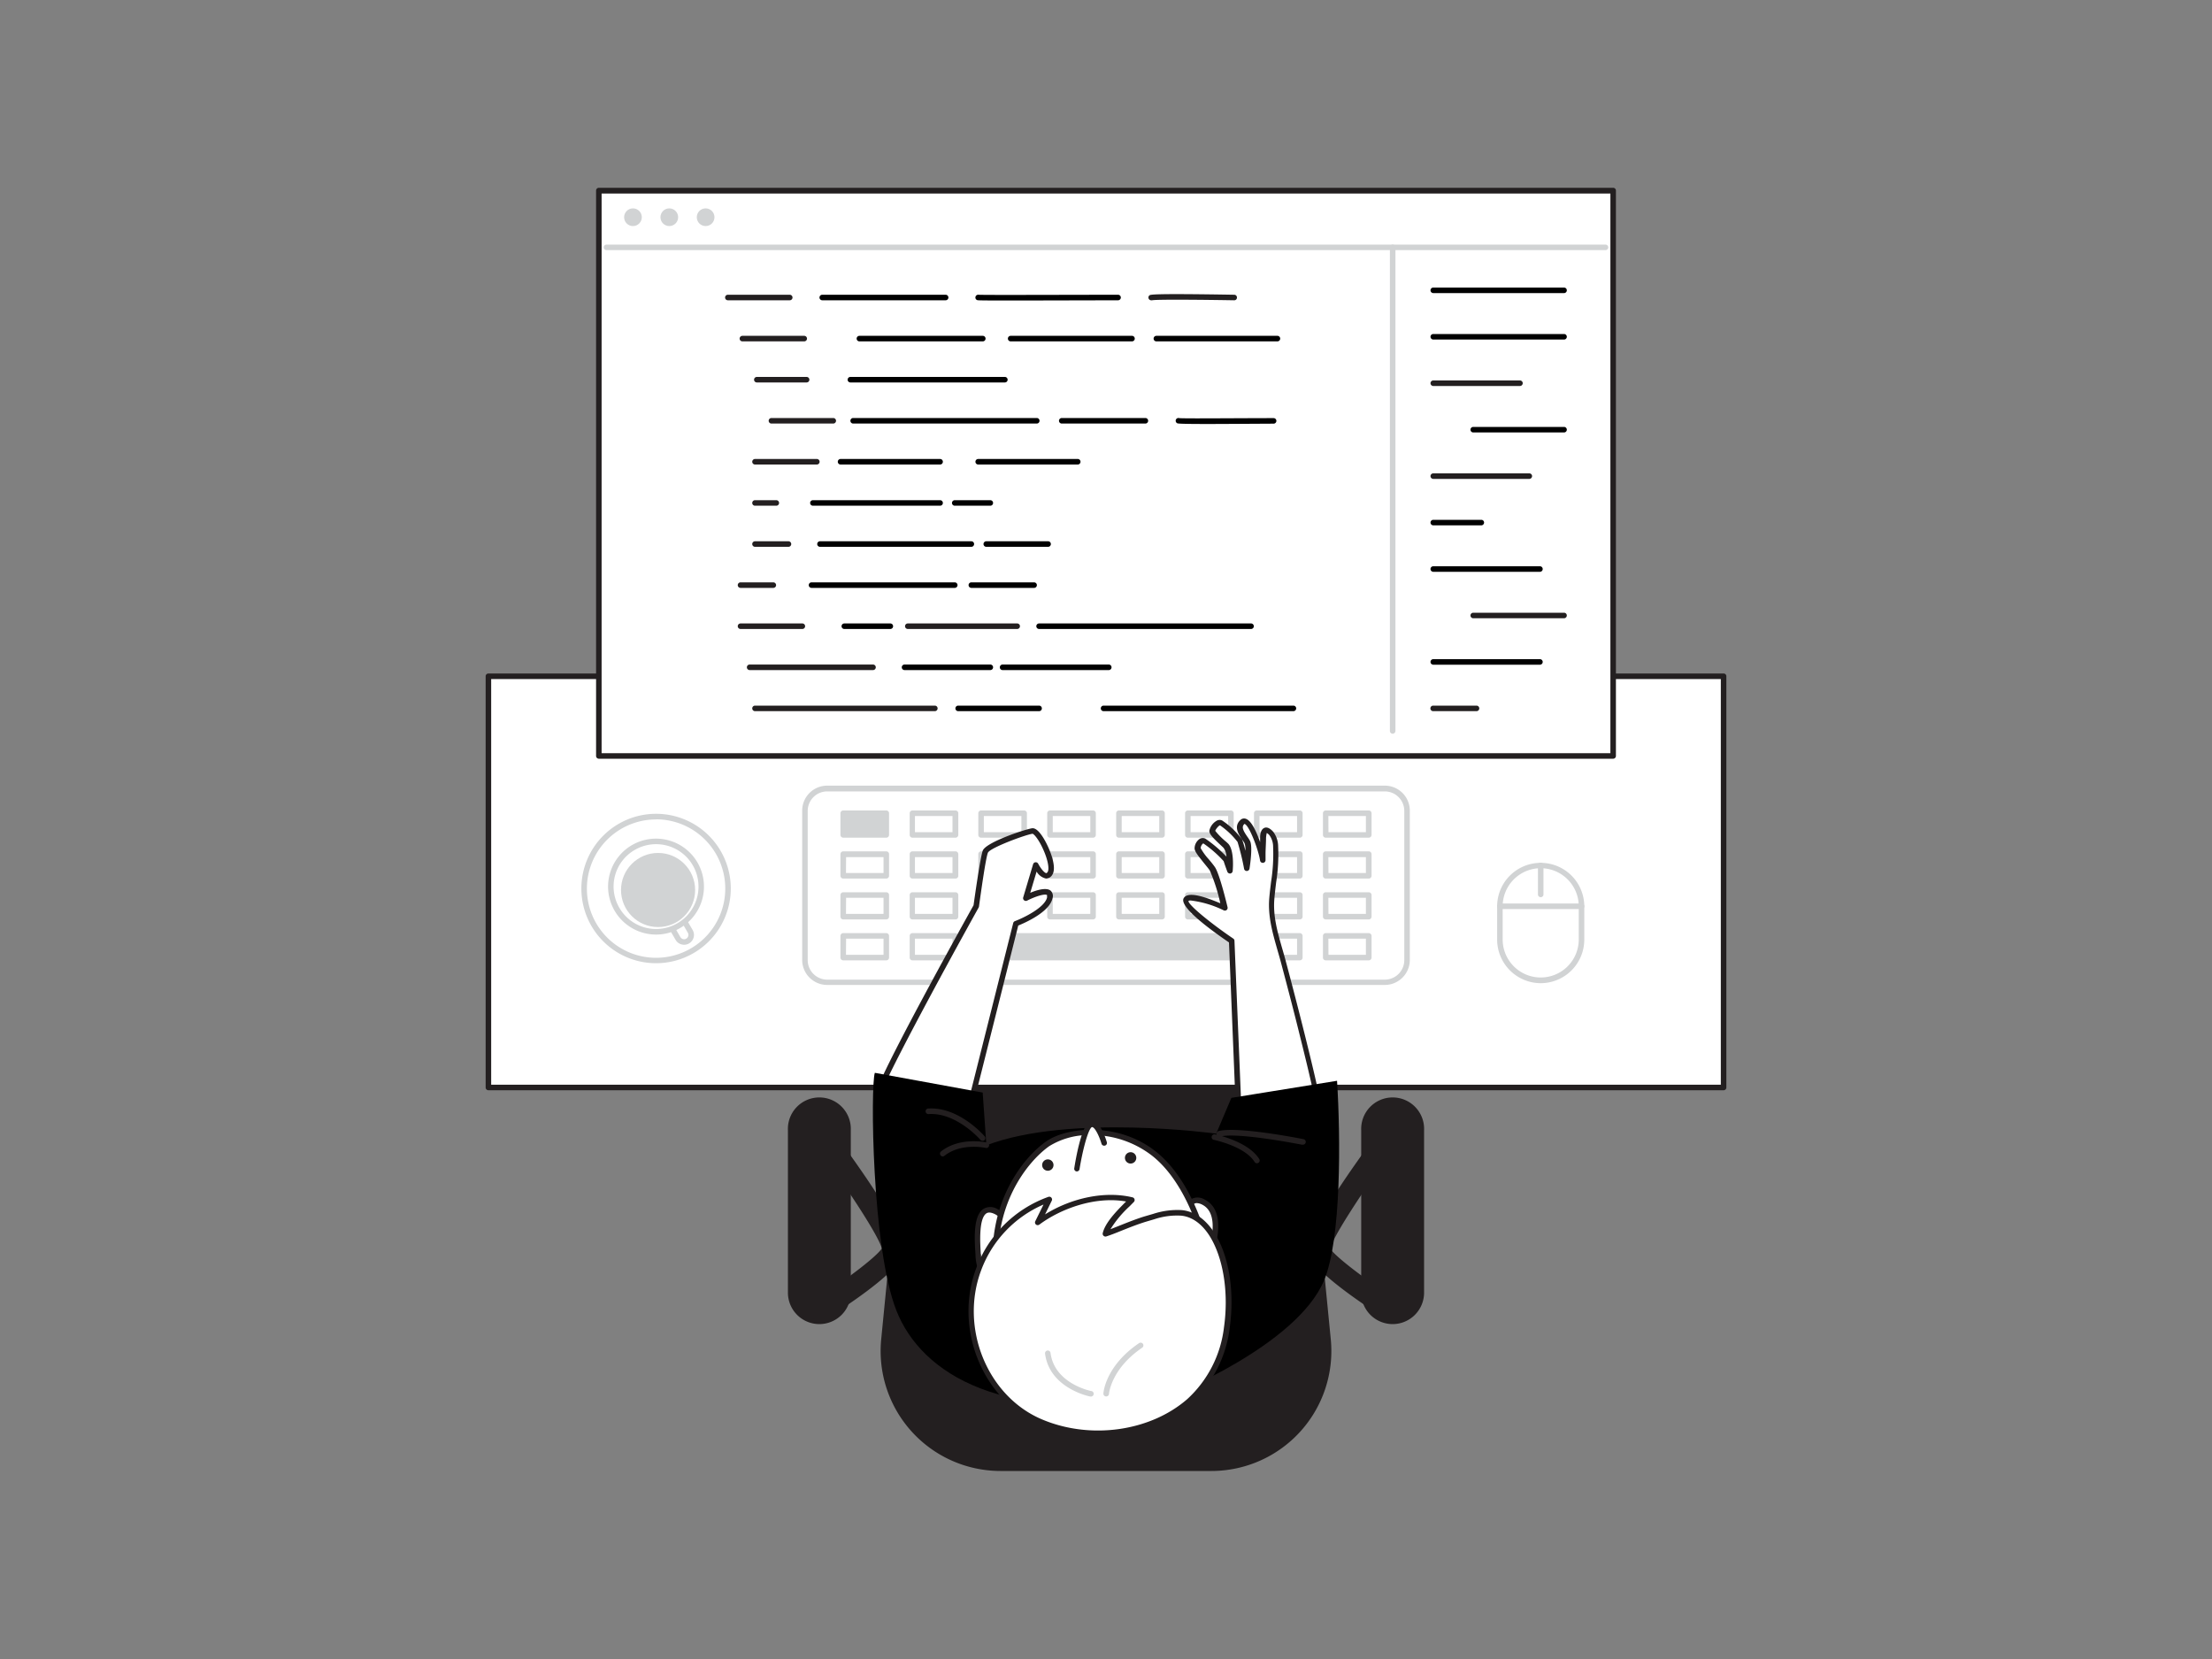 <svg xmlns="http://www.w3.org/2000/svg" viewBox="0 0 400 300"><rect x="0" y="0" width="400" height="300" fill="#808080" stroke="none"/><g id="_177_coding_flatline" data-name="#177_coding_flatline"><path d="M226.59,212.36l1.3-24.15-34.3-1.68-21.48,1.25s4,23.79,6.26,25.61S226.59,212.36,226.59,212.36Z" fill="#231f20"/><path d="M187,214.49c-4.85,0-8.32-.19-9-.71-2.32-1.89-6-23.47-6.44-25.92a.49.49,0,0,1,.1-.4.47.47,0,0,1,.36-.18L193.56,186l34.36,1.68a.46.46,0,0,1,.34.16.5.5,0,0,1,.13.37l-1.3,24.15a.51.51,0,0,1-.47.47C221.07,213.21,199.5,214.49,187,214.49Zm-14.33-26.25c1.57,9.17,4.5,23.55,6,24.76,1.72,1.22,29.8,0,47.42-1.11l1.26-23.21L193.56,187Zm53.9,24.12h0Z" fill="#231f20"/><path d="M150,237.73a2,2,0,0,1-1.09-3.68c4.47-2.92,9.61-6.83,10.55-8.29-.56-2.23-6.07-10.65-11.07-17.48a2,2,0,1,1,3.23-2.37c12.65,17.29,12,19.87,11.79,20.72-.71,2.85-8,8-12.32,10.77A2,2,0,0,1,150,237.73Zm9.5-11.76Z" fill="#231f20"/><rect x="142.98" y="199.19" width="10.37" height="39.75" rx="5.19" transform="translate(296.33 438.13) rotate(180)" fill="#231f20"/><path d="M148.16,239.44a5.69,5.69,0,0,1-5.68-5.69V204.38a5.69,5.69,0,1,1,11.37,0v29.37A5.69,5.69,0,0,1,148.16,239.44Zm0-39.75a4.69,4.69,0,0,0-4.68,4.69v29.37a4.69,4.69,0,1,0,9.37,0V204.38A4.69,4.69,0,0,0,148.16,199.69Z" fill="#231f20"/><path d="M250,237.73a2,2,0,0,1-1.09-.33c-4.3-2.8-11.61-7.92-12.32-10.77-.22-.85-.86-3.43,11.79-20.72a2,2,0,0,1,3.23,2.37c-5,6.86-10.55,15.32-11.08,17.5.84,1.35,6,5.32,10.56,8.27a2,2,0,0,1-1.09,3.68ZM240.53,226Z" fill="#231f20"/><rect x="246.65" y="199.19" width="10.37" height="39.75" rx="5.19" fill="#231f20"/><path d="M251.84,239.44a5.69,5.69,0,0,1-5.69-5.69V204.38a5.69,5.69,0,1,1,11.37,0v29.37A5.69,5.69,0,0,1,251.84,239.44Zm0-39.75a4.69,4.69,0,0,0-4.69,4.69v29.37a4.69,4.69,0,1,0,9.37,0V204.38A4.69,4.69,0,0,0,251.84,199.69Z" fill="#231f20"/><path d="M240.16,242.27l-2.09-21.22H161.93l-2.09,21.22a21.2,21.2,0,0,0,21.1,23.27h38.12A21.2,21.2,0,0,0,240.16,242.27Z" fill="#231f20"/><path d="M219.06,266H180.94a21.69,21.69,0,0,1-21.59-23.82L161.43,221a.51.51,0,0,1,.5-.45h76.14a.51.51,0,0,1,.5.45l2.08,21.22h0A21.69,21.69,0,0,1,219.06,266Zm-56.68-44.49-2,20.77A20.7,20.7,0,0,0,180.94,265h38.12a20.7,20.7,0,0,0,20.6-22.72l-2-20.77Z" fill="#231f20"/><rect x="88.32" y="122.29" width="223.36" height="74.35" fill="#fff"/><path d="M311.68,197.15H88.32a.5.5,0,0,1-.5-.5V122.29a.5.5,0,0,1,.5-.5H311.68a.5.5,0,0,1,.5.5v74.36A.5.5,0,0,1,311.68,197.15Zm-222.86-1H311.18V122.79H88.82Z" fill="#231f20"/><rect x="145.56" y="142.61" width="108.88" height="35.01" rx="4.02" fill="#fff"/><path d="M250.42,178.11H149.58a4.53,4.53,0,0,1-4.52-4.52v-27a4.52,4.52,0,0,1,4.52-4.52H250.42a4.52,4.52,0,0,1,4.52,4.52v27A4.53,4.53,0,0,1,250.42,178.11Zm-100.84-35a3.53,3.53,0,0,0-3.52,3.52v27a3.53,3.53,0,0,0,3.52,3.52H250.42a3.53,3.53,0,0,0,3.52-3.52v-27a3.53,3.53,0,0,0-3.52-3.52Z" fill="#d1d3d4"/><rect x="152.48" y="147.06" width="7.79" height="3.92" fill="#d1d3d4"/><path d="M160.27,151.48h-7.79a.51.51,0,0,1-.5-.5v-3.92a.5.5,0,0,1,.5-.5h7.79a.5.5,0,0,1,.5.5V151A.5.5,0,0,1,160.27,151.48Zm-7.29-1h6.79v-2.92H153Z" fill="#d1d3d4"/><rect x="152.48" y="154.45" width="7.79" height="3.92" fill="#fff"/><path d="M160.27,158.87h-7.79a.5.5,0,0,1-.5-.5v-3.92a.51.51,0,0,1,.5-.5h7.79a.5.5,0,0,1,.5.5v3.92A.5.5,0,0,1,160.27,158.87Zm-7.29-1h6.79V155H153Z" fill="#d1d3d4"/><rect x="152.48" y="161.85" width="7.79" height="3.92" fill="#fff"/><path d="M160.27,166.26h-7.79a.5.5,0,0,1-.5-.5v-3.91a.5.5,0,0,1,.5-.5h7.79a.5.5,0,0,1,.5.5v3.91A.5.5,0,0,1,160.27,166.26Zm-7.29-1h6.79v-2.91H153Z" fill="#d1d3d4"/><rect x="152.48" y="169.24" width="7.79" height="3.92" fill="#fff"/><path d="M160.27,173.66h-7.79a.5.5,0,0,1-.5-.5v-3.92a.5.5,0,0,1,.5-.5h7.79a.5.5,0,0,1,.5.5v3.92A.5.5,0,0,1,160.27,173.66Zm-7.29-1h6.79v-2.92H153Z" fill="#d1d3d4"/><rect x="164.95" y="147.06" width="7.79" height="3.92" fill="#fff"/><path d="M172.74,151.48H165a.5.5,0,0,1-.5-.5v-3.92a.5.5,0,0,1,.5-.5h7.79a.5.5,0,0,1,.5.5V151A.51.51,0,0,1,172.74,151.48Zm-7.29-1h6.79v-2.92h-6.79Z" fill="#d1d3d4"/><rect x="164.95" y="154.45" width="7.79" height="3.92" fill="#fff"/><path d="M172.74,158.87H165a.5.5,0,0,1-.5-.5v-3.92a.5.5,0,0,1,.5-.5h7.79a.51.51,0,0,1,.5.5v3.92A.5.5,0,0,1,172.74,158.87Zm-7.29-1h6.79V155h-6.79Z" fill="#d1d3d4"/><rect x="164.95" y="161.85" width="7.79" height="3.92" fill="#fff"/><path d="M172.74,166.26H165a.5.5,0,0,1-.5-.5v-3.91a.5.5,0,0,1,.5-.5h7.79a.5.5,0,0,1,.5.5v3.91A.5.5,0,0,1,172.74,166.26Zm-7.29-1h6.79v-2.91h-6.79Z" fill="#d1d3d4"/><rect x="164.95" y="169.24" width="7.79" height="3.92" fill="#fff"/><path d="M172.74,173.66H165a.5.5,0,0,1-.5-.5v-3.92a.5.5,0,0,1,.5-.5h7.79a.5.5,0,0,1,.5.5v3.92A.5.5,0,0,1,172.74,173.66Zm-7.29-1h6.79v-2.92h-6.79Z" fill="#d1d3d4"/><rect x="177.41" y="147.06" width="7.79" height="3.92" fill="#fff"/><path d="M185.2,151.48h-7.79a.5.5,0,0,1-.5-.5v-3.92a.5.5,0,0,1,.5-.5h7.79a.5.5,0,0,1,.5.5V151A.5.5,0,0,1,185.2,151.48Zm-7.29-1h6.79v-2.92h-6.79Z" fill="#d1d3d4"/><rect x="177.41" y="154.45" width="7.79" height="3.92" fill="#fff"/><path d="M185.2,158.87h-7.79a.5.5,0,0,1-.5-.5v-3.92a.5.5,0,0,1,.5-.5h7.79a.5.5,0,0,1,.5.5v3.92A.5.5,0,0,1,185.2,158.87Zm-7.29-1h6.79V155h-6.79Z" fill="#d1d3d4"/><rect x="177.41" y="161.85" width="7.79" height="3.92" fill="#fff"/><path d="M185.2,166.26h-7.79a.5.5,0,0,1-.5-.5v-3.91a.5.5,0,0,1,.5-.5h7.79a.5.5,0,0,1,.5.5v3.91A.5.5,0,0,1,185.2,166.26Zm-7.29-1h6.79v-2.91h-6.79Z" fill="#d1d3d4"/><rect x="177.41" y="169.24" width="45.18" height="3.92" fill="#d1d3d4"/><path d="M222.59,173.66H177.41a.5.5,0,0,1-.5-.5v-3.92a.5.5,0,0,1,.5-.5h45.18a.5.5,0,0,1,.5.5v3.92A.5.5,0,0,1,222.59,173.66Zm-44.68-1h44.18v-2.92H177.91Z" fill="#d1d3d4"/><rect x="189.87" y="147.06" width="7.79" height="3.92" fill="#fff"/><path d="M197.66,151.48h-7.79a.51.51,0,0,1-.5-.5v-3.92a.5.5,0,0,1,.5-.5h7.79a.5.5,0,0,1,.5.5V151A.5.5,0,0,1,197.66,151.48Zm-7.29-1h6.79v-2.92h-6.79Z" fill="#d1d3d4"/><rect x="189.87" y="154.45" width="7.79" height="3.92" fill="#fff"/><path d="M197.66,158.87h-7.79a.5.5,0,0,1-.5-.5v-3.92a.51.51,0,0,1,.5-.5h7.79a.5.5,0,0,1,.5.5v3.92A.5.5,0,0,1,197.66,158.87Zm-7.29-1h6.79V155h-6.79Z" fill="#d1d3d4"/><rect x="189.87" y="161.85" width="7.79" height="3.92" fill="#fff"/><path d="M197.66,166.26h-7.79a.5.5,0,0,1-.5-.5v-3.91a.5.5,0,0,1,.5-.5h7.79a.5.5,0,0,1,.5.5v3.91A.5.5,0,0,1,197.66,166.26Zm-7.29-1h6.79v-2.91h-6.79Z" fill="#d1d3d4"/><rect x="202.34" y="147.06" width="7.79" height="3.92" fill="#fff"/><path d="M210.13,151.48h-7.79a.5.5,0,0,1-.5-.5v-3.92a.5.5,0,0,1,.5-.5h7.79a.5.5,0,0,1,.5.5V151A.51.51,0,0,1,210.13,151.48Zm-7.29-1h6.79v-2.92h-6.79Z" fill="#d1d3d4"/><rect x="202.34" y="154.45" width="7.79" height="3.92" fill="#fff"/><path d="M210.13,158.87h-7.79a.5.5,0,0,1-.5-.5v-3.92a.5.5,0,0,1,.5-.5h7.79a.51.51,0,0,1,.5.5v3.92A.5.5,0,0,1,210.13,158.87Zm-7.29-1h6.79V155h-6.79Z" fill="#d1d3d4"/><rect x="202.34" y="161.85" width="7.79" height="3.92" fill="#fff"/><path d="M210.13,166.26h-7.79a.5.5,0,0,1-.5-.5v-3.91a.5.5,0,0,1,.5-.5h7.79a.5.5,0,0,1,.5.5v3.91A.5.5,0,0,1,210.13,166.26Zm-7.29-1h6.79v-2.91h-6.79Z" fill="#d1d3d4"/><rect x="214.8" y="147.06" width="7.79" height="3.92" fill="#fff"/><path d="M222.59,151.48H214.8a.5.5,0,0,1-.5-.5v-3.92a.5.5,0,0,1,.5-.5h7.79a.5.5,0,0,1,.5.5V151A.5.5,0,0,1,222.59,151.48Zm-7.29-1h6.79v-2.92H215.3Z" fill="#d1d3d4"/><rect x="214.8" y="154.45" width="7.79" height="3.92" fill="#fff"/><path d="M222.59,158.87H214.8a.5.5,0,0,1-.5-.5v-3.92a.5.5,0,0,1,.5-.5h7.79a.5.5,0,0,1,.5.5v3.92A.5.5,0,0,1,222.59,158.87Zm-7.29-1h6.79V155H215.3Z" fill="#d1d3d4"/><rect x="214.8" y="161.85" width="7.79" height="3.92" fill="#fff"/><path d="M222.59,166.26H214.8a.5.5,0,0,1-.5-.5v-3.91a.5.5,0,0,1,.5-.5h7.79a.5.5,0,0,1,.5.5v3.91A.5.5,0,0,1,222.59,166.26Zm-7.29-1h6.79v-2.91H215.3Z" fill="#d1d3d4"/><rect x="227.26" y="147.06" width="7.79" height="3.92" fill="#fff"/><path d="M235.05,151.48h-7.79a.51.51,0,0,1-.5-.5v-3.92a.5.5,0,0,1,.5-.5h7.79a.5.5,0,0,1,.5.5V151A.5.5,0,0,1,235.05,151.48Zm-7.29-1h6.79v-2.92h-6.79Z" fill="#d1d3d4"/><rect x="227.26" y="154.45" width="7.79" height="3.92" fill="#fff"/><path d="M235.05,158.87h-7.79a.5.5,0,0,1-.5-.5v-3.92a.51.51,0,0,1,.5-.5h7.79a.5.5,0,0,1,.5.5v3.92A.5.5,0,0,1,235.05,158.87Zm-7.29-1h6.79V155h-6.79Z" fill="#d1d3d4"/><rect x="227.26" y="161.85" width="7.79" height="3.92" fill="#fff"/><path d="M235.05,166.26h-7.79a.5.5,0,0,1-.5-.5v-3.91a.5.5,0,0,1,.5-.5h7.79a.5.5,0,0,1,.5.5v3.91A.5.5,0,0,1,235.05,166.26Zm-7.29-1h6.79v-2.91h-6.79Z" fill="#d1d3d4"/><rect x="227.26" y="169.24" width="7.79" height="3.92" fill="#fff"/><path d="M235.05,173.66h-7.79a.5.5,0,0,1-.5-.5v-3.92a.5.5,0,0,1,.5-.5h7.79a.5.5,0,0,1,.5.5v3.92A.5.5,0,0,1,235.05,173.66Zm-7.29-1h6.79v-2.92h-6.79Z" fill="#d1d3d4"/><rect x="239.73" y="147.06" width="7.79" height="3.92" fill="#fff"/><path d="M247.52,151.48h-7.79a.5.5,0,0,1-.5-.5v-3.92a.5.5,0,0,1,.5-.5h7.79a.5.5,0,0,1,.5.5V151A.51.51,0,0,1,247.52,151.48Zm-7.29-1H247v-2.92h-6.79Z" fill="#d1d3d4"/><rect x="239.73" y="154.45" width="7.79" height="3.92" fill="#fff"/><path d="M247.52,158.87h-7.79a.5.5,0,0,1-.5-.5v-3.92a.5.5,0,0,1,.5-.5h7.79a.51.51,0,0,1,.5.5v3.92A.5.5,0,0,1,247.52,158.87Zm-7.29-1H247V155h-6.79Z" fill="#d1d3d4"/><rect x="239.73" y="161.85" width="7.79" height="3.92" fill="#fff"/><path d="M247.52,166.26h-7.79a.5.5,0,0,1-.5-.5v-3.91a.5.5,0,0,1,.5-.5h7.79a.5.5,0,0,1,.5.5v3.91A.5.5,0,0,1,247.52,166.26Zm-7.29-1H247v-2.91h-6.79Z" fill="#d1d3d4"/><rect x="239.73" y="169.24" width="7.79" height="3.92" fill="#fff"/><path d="M247.52,173.66h-7.79a.5.5,0,0,1-.5-.5v-3.92a.5.5,0,0,1,.5-.5h7.79a.5.5,0,0,1,.5.5v3.92A.5.5,0,0,1,247.52,173.66Zm-7.29-1H247v-2.92h-6.79Z" fill="#d1d3d4"/><path d="M222.73,170.14s-9-6.13-8.24-7.44,6.92,1.54,6.92,1.54-1.41-5.93-2.22-7.1-2.66-3.06-2.66-3.72.62-1.6,1.21-1.3,3.74,2.89,3.93,3.51.65,1.88.65,1.88.31-3.6-.72-4.55-2.42-2.2-2.4-2.69,1-1.73,1.58-1.44a14.18,14.18,0,0,1,3.4,3.24,47.46,47.46,0,0,1,1.22,5s.59-3.81.14-4.73-2.16-2.49-.89-3.67,3.41,5.27,3.64,6.9c0-1.35.05-2.71.12-4.07.07-1.2.45-1.9,1.49-.75a4,4,0,0,1,.79,2.37c.24,3.16-.45,6.29-.7,9.42-.32,3.92,1.06,7.5,2.06,11.26q1.74,6.57,3.4,13.17c1,4.16,2.06,8.33,2.94,12.53.44,2.09,1.37,4.82,1,7-.63,3.82-14.67,13-14.67,13Z" fill="#fff"/><path d="M224.74,220a.59.59,0,0,1-.23-.05.52.52,0,0,1-.27-.43l-2-49.1c-4.25-2.9-9-6.58-8.19-8s4.39,0,6.62.92a31.82,31.82,0,0,0-1.9-5.93c-.27-.39-.68-.88-1.07-1.36-1-1.26-1.68-2.07-1.68-2.65a2.1,2.1,0,0,1,.89-1.68,1.07,1.07,0,0,1,1.05-.07,23.44,23.44,0,0,1,3.82,3.26,2.91,2.91,0,0,0-.53-1.6l-.27-.26c-1.58-1.46-2.32-2.21-2.29-2.83a2.74,2.74,0,0,1,1.25-1.76,1.08,1.08,0,0,1,1.06-.09,14.08,14.08,0,0,1,3.62,3.47,14.16,14.16,0,0,1,.58,2,3.72,3.72,0,0,0-.12-1.3,5.41,5.41,0,0,0-.42-.66c-.62-.9-1.66-2.39-.36-3.59a.93.93,0,0,1,1-.22c1,.34,1.91,2.34,2.57,4.21,0-.28,0-.55,0-.82,0-.65.15-1.53.81-1.77s1.33.47,1.54.7a4.4,4.4,0,0,1,.91,2.67,32.37,32.37,0,0,1-.37,6.55c-.12,1-.24,2-.32,3-.25,3.07.57,5.92,1.43,8.93.21.72.42,1.44.61,2.16,1.28,4.79,2.39,9.1,3.41,13.18,1.16,4.65,2.1,8.56,2.94,12.54.1.47.22,1,.35,1.5a15.09,15.09,0,0,1,.67,5.68c-.64,3.92-13.43,12.42-14.89,13.38A.5.5,0,0,1,224.74,220Zm-9.39-57.16c-.24,0-.39,0-.44.12.05.76,4.22,4.14,8.11,6.77a.48.48,0,0,1,.21.39l2,48.47c4.27-2.87,13.26-9.43,13.71-12.21a14.29,14.29,0,0,0-.65-5.28c-.13-.53-.26-1-.36-1.53-.83-4-1.77-7.87-2.93-12.51-1-4.07-2.13-8.37-3.4-13.16-.2-.72-.4-1.43-.61-2.15-.85-3-1.73-6-1.47-9.28.08-1,.21-2,.33-3a32.15,32.15,0,0,0,.37-6.35,3.55,3.55,0,0,0-.66-2.08,1.61,1.61,0,0,0-.49-.41,6.32,6.32,0,0,0-.13.86c0,.9-.07,1.81-.09,2.71l0,1.35a.49.49,0,0,1-.47.48.49.49,0,0,1-.52-.42c-.27-1.88-2-6.49-2.83-6.62-.55.53-.28,1.14.52,2.3a6.75,6.75,0,0,1,.5.79c.5,1,0,4.36-.1,5a.5.5,0,0,1-.48.42.48.48,0,0,1-.5-.4,43.81,43.81,0,0,0-1.18-4.85,14.22,14.22,0,0,0-3.17-3c-.22,0-.83.75-.86,1a13.44,13.44,0,0,0,2,2l.27.25c1.15,1.07.94,4.32.88,5a.51.51,0,0,1-.43.46.52.52,0,0,1-.54-.33s-.47-1.27-.66-1.9a20.67,20.67,0,0,0-3.67-3.21s-.07,0-.15.09a1.18,1.18,0,0,0-.34.76,10.49,10.49,0,0,0,1.45,2c.43.51.83,1,1.12,1.42.84,1.21,2.15,6.65,2.29,7.26a.5.5,0,0,1-.17.51.49.49,0,0,1-.52.06A18.63,18.63,0,0,0,215.35,162.84Z" fill="#231f20"/><path d="M175.18,200.94,183.7,167s5.53-2.09,6.13-4.63-4.33,0-4.33,0l1.79-6s1.59,3.13,2.59,1.49-2-7.77-3.19-7.62-8.06,2.54-8.51,3.74-1.65,9.86-1.65,9.86-17.77,32-17.77,34.2S175.18,200.94,175.18,200.94Z" fill="#fff"/><path d="M175.18,201.44h0c-6.31-.24-16.9-1-16.9-3.37S174,167.36,176.05,163.7c.17-1.24,1.22-8.69,1.66-9.87.59-1.56,7.85-3.92,8.92-4.05.56-.08,1.2.44,1.93,1.56,1.06,1.63,2.66,5.31,1.75,6.81a1.32,1.32,0,0,1-1.15.72,2.61,2.61,0,0,1-1.71-1.26l-1.15,3.84c1.17-.5,2.86-1,3.65-.42a1.31,1.31,0,0,1,.36,1.46c-.58,2.48-5,4.4-6.18,4.88l-8.47,33.69A.51.51,0,0,1,175.18,201.44Zm11.54-50.67c-1.27.16-7.68,2.54-8.07,3.42s-1.29,7.35-1.62,9.74a.55.55,0,0,1-.06.18c-6.82,12.26-17.66,32.33-17.71,34,.29.94,7.36,2,15.53,2.35l8.43-33.54a.5.5,0,0,1,.31-.35c1.47-.55,5.37-2.41,5.81-4.27,0-.23,0-.4,0-.44-.39-.31-2.21.28-3.6,1a.5.5,0,0,1-.55-.06.49.49,0,0,1-.16-.53l1.79-6a.5.5,0,0,1,.92-.08c.41.79,1.11,1.68,1.47,1.7.08,0,.2-.15.25-.24.26-.43.15-1.81-.71-3.81S187,150.83,186.72,150.77Z" fill="#231f20"/><path d="M222.67,198.53,219.93,205s-26.48-3.65-41.56,2.11l-.67-9.54L158.2,194c-.79,2.17-.58,31.64,3.9,43s19.33,21,49.74,15.32c0,0,22.63-9,27.58-20.75,3.17-7.53,3-26,2.36-36.13Z" fill="#000000"/><path d="M176.9,226.94a8.45,8.45,0,0,0,.66,3,2,2,0,0,0,1.53,1.3c1,.07,1.64-1,2-1.91,1-2.79,2.57-8.51-.95-10.24C176.06,217.12,176.74,224.72,176.9,226.94Z" fill="#fff"/><path d="M179.17,231.78h-.12a2.46,2.46,0,0,1-1.94-1.58,9,9,0,0,1-.71-3.21h0v-.21c-.26-3.39-.28-7,1.4-8.15a2.43,2.43,0,0,1,2.55,0c4,2,2.16,8.25,1.2,10.86C181,231,180.15,231.78,179.17,231.78Zm-1.77-4.87a8,8,0,0,0,.62,2.85c.1.23.5,1,1.1,1,.8.05,1.34-1.21,1.48-1.59.87-2.36,2.54-8-.7-9.62-1-.49-1.41-.21-1.55-.12-1.43,1-1.08,5.69-1,7.25Z" fill="#231f20"/><path d="M214.43,225.22a8.66,8.66,0,0,0,.66,3,2,2,0,0,0,1.53,1.3c1,.07,1.64-1,2-1.91,1-2.8,2.57-8.51-.95-10.24C213.59,215.4,214.27,223,214.43,225.22Z" fill="#fff"/><path d="M216.7,230.06h-.11a2.45,2.45,0,0,1-2-1.59,8.87,8.87,0,0,1-.71-3.2v-.21c-.25-3.39-.28-7,1.4-8.15a2.43,2.43,0,0,1,2.55,0c4,2,2.16,8.25,1.2,10.86C218.54,229.25,217.68,230.06,216.7,230.06Zm-.27-12.5a.85.85,0,0,0-.55.17c-1.43,1-1.08,5.69-1,7.25l0,.2h0a8,8,0,0,0,.62,2.86c.1.22.5,1,1.1,1,.81,0,1.34-1.2,1.48-1.59.87-2.36,2.54-8-.7-9.62A2.38,2.38,0,0,0,216.43,217.56Z" fill="#231f20"/><path d="M217.58,223.63s-2.52-10.06-9-15.09-15.4-4.4-19.17-1.73-10.69,10.69-9.28,23.57S217.58,223.63,217.58,223.63Z" fill="#fff"/><path d="M186.48,235.26a9.17,9.17,0,0,1-4.2-.84,4.78,4.78,0,0,1-2.6-4c-1.39-12.69,5.3-21.08,9.48-24,3.76-2.66,13-3.57,19.77,1.75,6.5,5.07,9,14.94,9.13,15.36a.49.49,0,0,1-.24.56C216.86,224.59,197.17,235.26,186.48,235.26Zm10.83-30a13.61,13.61,0,0,0-7.57,2c-4,2.83-10.41,10.88-9.07,23.11a3.79,3.79,0,0,0,2.07,3.2c7.41,3.87,31.09-8.47,34.25-10.15-.53-1.86-3.14-10.12-8.68-14.45A17.9,17.9,0,0,0,197.31,205.25Z" fill="#231f20"/><path d="M207,220.46c-2.44.75-4.74,1.81-7.12,2.69.5-2.13,3.26-4.61,4.74-6.15-5.66-1.37-12.41.68-17,4.08l2-4.17A21.31,21.31,0,0,0,177,229.54c-3.92,10.44.91,23.16,11.2,27.56,8.61,3.67,19.78,2.45,26.88-3.73a21.49,21.49,0,0,0,6.79-13.24c.73-5.14.35-11.46-2.17-16-1.27-2.32-3.22-4.46-6-4.75a13.66,13.66,0,0,0-5,.66Z" fill="#fff"/><path d="M198.55,259.68A27,27,0,0,1,188,257.56c-10.31-4.41-15.56-17.31-11.48-28.19a21.76,21.76,0,0,1,13.06-12.94.5.5,0,0,1,.61.7l-1.21,2.47c4.92-3.06,10.95-4.26,15.82-3.08a.49.49,0,0,1,.36.35.5.5,0,0,1-.12.48l-.78.79a19.78,19.78,0,0,0-3.45,4.14l1.57-.62c1.47-.59,3-1.2,4.53-1.68h0l1.62-.47a14,14,0,0,1,5.22-.68c2.52.26,4.73,2,6.38,5,2.26,4.13,3.1,10.25,2.23,16.36a21.94,21.94,0,0,1-7,13.55A25.74,25.74,0,0,1,198.55,259.68Zm-9.85-41.86a20.85,20.85,0,0,0-11.28,11.9c-3.9,10.39,1.1,22.72,10.93,26.92,8.76,3.74,19.59,2.24,26.35-3.64a20.89,20.89,0,0,0,6.63-12.95c.84-5.9,0-11.78-2.12-15.73-1-1.89-2.85-4.21-5.61-4.49a13,13,0,0,0-4.84.64l-1.59.47h0c-1.52.47-3,1.06-4.45,1.64-.88.36-1.76.71-2.65,1a.51.51,0,0,1-.5-.1.5.5,0,0,1-.16-.49c.45-1.93,2.56-4.05,4.1-5.6l.13-.12c-5.61-1-11.84,1.31-15.68,4.17a.51.51,0,0,1-.62,0,.5.5,0,0,1-.13-.6Z" fill="#231f20"/><path d="M194.75,211.33s1.14-7.14,2.43-8,2.52,3.31,2.52,3.31" fill="#fff"/><path d="M194.75,211.83h-.08a.49.49,0,0,1-.41-.57c.27-1.73,1.27-7.43,2.65-8.31a1.14,1.14,0,0,1,1-.11c1.23.46,2.08,3.17,2.24,3.7a.49.49,0,0,1-.34.62.5.5,0,0,1-.62-.33c-.39-1.32-1.13-2.86-1.63-3a.12.12,0,0,0-.14,0c-.68.43-1.68,4.29-2.21,7.62A.5.5,0,0,1,194.75,211.83Z" fill="#231f20"/><circle cx="204.45" cy="209.38" r="1.03" fill="#231f20"/><circle cx="189.48" cy="210.68" r="1.03" fill="#231f20"/><path d="M227.31,210.36a.51.51,0,0,1-.43-.23c-1.75-2.84-7.31-4-7.37-4a.5.5,0,0,1,.2-1c.24.05,6,1.26,8,4.46a.49.49,0,0,1-.16.69A.48.48,0,0,1,227.31,210.36Z" fill="#231f20"/><path d="M170.47,209.12a.51.51,0,0,1-.31-.9c3.45-2.7,8.12-1.66,8.32-1.61a.49.49,0,0,1,.37.6.5.5,0,0,1-.6.37s-4.4-1-7.47,1.43A.51.51,0,0,1,170.47,209.12Z" fill="#231f20"/><path d="M177.66,206.29a.52.52,0,0,1-.38-.17c0-.05-4.38-5-9.37-4.66a.5.5,0,0,1-.53-.47.49.49,0,0,1,.46-.53c5.49-.37,10,4.78,10.2,5a.51.51,0,0,1,0,.71A.52.52,0,0,1,177.66,206.29Z" fill="#231f20"/><path d="M235.57,207h-.1c-.11,0-11.61-2.31-14.86-1.47a.5.5,0,1,1-.25-1c3.47-.89,14.83,1.36,15.31,1.46a.5.5,0,0,1-.1,1Z" fill="#231f20"/><circle cx="118.64" cy="160.67" r="13.01" fill="#fff"/><path d="M118.64,174.18a13.51,13.51,0,1,1,13.51-13.51A13.52,13.52,0,0,1,118.64,174.18Zm0-26a12.51,12.51,0,1,0,12.51,12.51A12.52,12.52,0,0,0,118.64,148.16Z" fill="#d1d3d4"/><rect x="121.64" y="164.87" width="2.56" height="5.68" rx="1.28" transform="translate(313.42 251.09) rotate(149.88)" fill="#fff"/><path d="M123.71,170.84a1.82,1.82,0,0,1-.46-.06,1.75,1.75,0,0,1-1.08-.82l-1.57-2.71a1.78,1.78,0,0,1,3.08-1.78l1.57,2.7a1.77,1.77,0,0,1-.65,2.43A1.75,1.75,0,0,1,123.71,170.84Zm-1.57-5.26a.76.76,0,0,0-.75.58.72.72,0,0,0,.08.59l1.56,2.7a.84.84,0,0,0,.48.37.81.81,0,0,0,.59-.08h0a.79.79,0,0,0,.36-.48.72.72,0,0,0-.08-.59l-1.56-2.7A.79.79,0,0,0,122.14,165.58Z" fill="#d1d3d4"/><circle cx="118.64" cy="160.32" r="8.17" fill="#fff"/><path d="M118.65,169a8.69,8.69,0,0,1-7.51-4.31h0A8.67,8.67,0,1,1,123,167.81,8.56,8.56,0,0,1,118.65,169ZM112,164.16a7.67,7.67,0,1,0,2.79-10.47A7.63,7.63,0,0,0,112,164.16Z" fill="#d1d3d4"/><circle cx="119" cy="160.94" r="6.7" fill="#d1d3d4"/><rect x="271.23" y="156.5" width="14.76" height="20.79" rx="7.38" fill="#fff"/><path d="M278.61,177.79a7.9,7.9,0,0,1-7.88-7.88v-6a7.88,7.88,0,0,1,15.76,0v6A7.89,7.89,0,0,1,278.61,177.79Zm0-20.79a6.89,6.89,0,0,0-6.88,6.88v6a6.88,6.88,0,0,0,13.76,0v-6A6.89,6.89,0,0,0,278.61,157Z" fill="#d1d3d4"/><path d="M286,164.38H271.23a.5.5,0,0,1-.5-.5.5.5,0,0,1,.5-.5H286a.5.5,0,0,1,.5.5A.5.5,0,0,1,286,164.38Z" fill="#d1d3d4"/><path d="M278.61,162.24a.5.5,0,0,1-.5-.5V156.5a.5.5,0,0,1,.5-.5.5.5,0,0,1,.5.5v5.24A.5.5,0,0,1,278.61,162.24Z" fill="#d1d3d4"/><path d="M200,252.52h0a.5.5,0,0,1-.47-.53c0-.2.39-5,6.45-9.11a.52.52,0,0,1,.7.13.51.51,0,0,1-.14.7c-5.63,3.83-6,8.3-6,8.35A.5.5,0,0,1,200,252.52Z" fill="#d1d3d4"/><path d="M197.23,252.53h-.1c-.07,0-7.34-1.46-8.15-7.75a.5.5,0,0,1,.43-.56.5.5,0,0,1,.56.43c.72,5.57,7.28,6.88,7.35,6.89a.5.5,0,0,1-.09,1Z" fill="#d1d3d4"/><rect x="108.29" y="34.46" width="183.42" height="102.24" fill="#fff"/><path d="M291.71,137.2H108.29a.5.5,0,0,1-.5-.5V34.46a.5.5,0,0,1,.5-.5H291.71a.5.5,0,0,1,.5.5V136.7A.5.5,0,0,1,291.71,137.2Zm-182.92-1H291.21V35H108.79Z" fill="#231f20"/><path d="M290.32,45.23H109.68a.5.5,0,0,1-.5-.5.5.5,0,0,1,.5-.5H290.32a.5.5,0,0,1,.5.5A.5.5,0,0,1,290.32,45.23Z" fill="#d1d3d4"/><circle cx="114.46" cy="39.28" r="1.6" fill="#d1d3d4"/><circle cx="121.03" cy="39.28" r="1.6" fill="#d1d3d4"/><circle cx="127.6" cy="39.28" r="1.6" fill="#d1d3d4"/><path d="M142.81,54.3H131.62a.5.5,0,0,1,0-1h11.19a.5.5,0,0,1,0,1Z" fill="#231f20"/><path d="M171,54.3H148.69a.5.5,0,0,1,0-1H171a.5.5,0,0,1,0,1Z" fill="#000000"/><path d="M177.72,61.73H155.41a.5.5,0,0,1,0-1h22.31a.5.5,0,0,1,0,1Z" fill="#000000"/><path d="M145.43,61.73H134.25a.5.5,0,0,1,0-1h11.18a.5.5,0,0,1,0,1Z" fill="#231f20"/><path d="M145.86,69.16h-9a.5.5,0,0,1,0-1h9a.5.5,0,0,1,0,1Z" fill="#231f20"/><path d="M181.71,69.16H153.78a.5.5,0,0,1,0-1h27.93a.5.5,0,0,1,0,1Z" fill="#000000"/><path d="M150.68,76.59H139.5a.5.5,0,0,1,0-1h11.18a.5.5,0,0,1,0,1Z" fill="#231f20"/><path d="M187.48,76.59h-33.2a.5.5,0,0,1,0-1h33.2a.5.5,0,0,1,0,1Z" fill="#000000"/><path d="M147.71,84H136.53a.5.5,0,0,1,0-1h11.18a.5.5,0,0,1,0,1Z" fill="#231f20"/><path d="M170,84H152a.5.5,0,0,1,0-1h18a.5.5,0,0,1,0,1Z" fill="#000000"/><path d="M194.89,84h-18a.5.5,0,0,1,0-1h18a.5.5,0,0,1,0,1Z" fill="#000000"/><path d="M140.38,91.45h-3.85a.5.5,0,0,1,0-1h3.85a.5.5,0,0,1,0,1Z" fill="#231f20"/><path d="M170,91.45H147a.5.5,0,0,1,0-1H170a.5.5,0,0,1,0,1Z" fill="#000000"/><path d="M179.08,91.45h-6.43a.5.5,0,0,1,0-1h6.43a.5.5,0,0,1,0,1Z" fill="#000000"/><path d="M142.58,98.88h-6.05a.5.5,0,0,1,0-1h6.05a.5.5,0,0,1,0,1Z" fill="#231f20"/><path d="M175.65,98.88H148.28a.5.5,0,0,1,0-1h27.37a.5.5,0,0,1,0,1Z" fill="#000000"/><path d="M189.53,98.88H178.35a.5.5,0,0,1,0-1h11.18a.5.5,0,0,1,0,1Z" fill="#000000"/><path d="M139.84,106.31h-5.93a.5.5,0,0,1-.5-.5.5.5,0,0,1,.5-.5h5.93a.5.5,0,0,1,.5.5A.5.5,0,0,1,139.84,106.31Z" fill="#231f20"/><path d="M172.65,106.31h-25.9a.5.5,0,0,1-.5-.5.5.5,0,0,1,.5-.5h25.9a.5.5,0,0,1,.5.5A.5.5,0,0,1,172.65,106.31Z" fill="#000000"/><path d="M145.09,113.74H133.91a.5.5,0,0,1,0-1h11.18a.5.5,0,0,1,0,1Z" fill="#231f20"/><path d="M157.87,121.17H135.56a.5.5,0,0,1,0-1h22.31a.5.5,0,0,1,0,1Z" fill="#231f20"/><path d="M179.08,121.17H163.57a.5.5,0,0,1,0-1h15.51a.5.5,0,0,1,0,1Z" fill="#000000"/><path d="M200.5,121.17H181.3a.5.5,0,0,1,0-1h19.2a.5.5,0,0,1,0,1Z" fill="#000000"/><path d="M169.05,128.6H136.53a.5.5,0,0,1,0-1h32.52a.5.5,0,0,1,0,1Z" fill="#231f20"/><path d="M187.9,128.6H173.27a.5.5,0,0,1,0-1H187.9a.5.5,0,0,1,0,1Z" fill="#000000"/><path d="M233.89,128.6H199.56a.5.5,0,0,1,0-1h34.33a.5.5,0,0,1,0,1Z" fill="#000000"/><path d="M207.12,76.59H192a.5.5,0,0,1,0-1h15.12a.5.5,0,0,1,0,1Z" fill="#000000"/><path d="M218.35,76.67c-5.23,0-5.39-.09-5.48-.14a.5.5,0,0,1-.21-.68.49.49,0,0,1,.58-.24c.79.1,10.62,0,17.07,0h0a.5.5,0,1,1,0,1C224.71,76.64,220.92,76.67,218.35,76.67Z" fill="#000000"/><path d="M204.7,61.73H182.76a.5.5,0,0,1,0-1H204.7a.5.5,0,0,1,0,1Z" fill="#000000"/><path d="M231,61.73H209.11a.5.5,0,0,1,0-1H231a.5.5,0,0,1,0,1Z" fill="#000000"/><path d="M184.55,54.34c-5.05,0-7.66,0-7.8-.06a.49.49,0,0,1-.35-.61.51.51,0,0,1,.56-.37c.82.07,18.46,0,25.22,0h0a.5.5,0,0,1,.5.5.5.5,0,0,1-.5.5Z" fill="#000000"/><path d="M208.17,54.3a.49.49,0,0,1-.39-.19.49.49,0,0,1,.08-.7c.17-.14.45-.36,15.33-.11a.49.49,0,0,1,.49.51.48.48,0,0,1-.51.49c-5.32-.09-14-.18-14.82,0A.39.39,0,0,1,208.17,54.3Z" fill="#231f20"/><path d="M187,106.31H175.65a.5.5,0,0,1-.5-.5.5.5,0,0,1,.5-.5H187a.5.5,0,0,1,.5.5A.5.5,0,0,1,187,106.31Z" fill="#000000"/><path d="M161,113.74h-8.32a.5.5,0,0,1,0-1H161a.5.5,0,0,1,0,1Z" fill="#000000"/><path d="M183.94,113.74H164.16a.5.5,0,0,1,0-1h19.78a.5.5,0,0,1,0,1Z" fill="#231f20"/><path d="M226.23,113.74H187.9a.5.5,0,0,1,0-1h38.33a.5.5,0,0,1,0,1Z" fill="#000000"/><path d="M251.84,132.68a.5.5,0,0,1-.5-.5V44.73a.5.5,0,0,1,.5-.5.5.5,0,0,1,.5.5v87.45A.51.51,0,0,1,251.84,132.68Z" fill="#d1d3d4"/><path d="M282.83,53H259.18a.51.51,0,0,1-.5-.5.5.5,0,0,1,.5-.5h23.65a.5.5,0,0,1,.5.5A.5.5,0,0,1,282.83,53Z" fill="#000000"/><path d="M282.83,61.4H259.18a.51.51,0,0,1-.5-.5.5.5,0,0,1,.5-.5h23.65a.5.5,0,0,1,.5.5A.5.5,0,0,1,282.83,61.4Z" fill="#000000"/><path d="M274.86,69.8H259.18a.51.51,0,0,1-.5-.5.5.5,0,0,1,.5-.5h15.68a.5.5,0,0,1,.5.5A.51.51,0,0,1,274.86,69.8Z" fill="#231f20"/><path d="M282.83,78.2H266.41a.5.5,0,0,1-.5-.5.5.5,0,0,1,.5-.5h16.42a.5.5,0,0,1,.5.5A.5.5,0,0,1,282.83,78.2Z" fill="#000000"/><path d="M276.55,86.6H259.18a.51.51,0,0,1-.5-.5.5.5,0,0,1,.5-.5h17.37a.5.5,0,0,1,.5.5A.51.51,0,0,1,276.55,86.6Z" fill="#231f20"/><path d="M267.87,95h-8.69a.51.51,0,0,1-.5-.5.5.5,0,0,1,.5-.5h8.69a.5.5,0,0,1,.5.5A.51.51,0,0,1,267.87,95Z" fill="#000000"/><path d="M278.47,103.4H259.18a.51.51,0,0,1-.5-.5.5.5,0,0,1,.5-.5h19.29a.5.5,0,0,1,.5.5A.5.5,0,0,1,278.47,103.4Z" fill="#000000"/><path d="M282.83,111.8H266.41a.5.5,0,0,1-.5-.5.5.5,0,0,1,.5-.5h16.42a.5.5,0,0,1,.5.5A.5.5,0,0,1,282.83,111.8Z" fill="#231f20"/><path d="M278.47,120.2H259.18a.51.51,0,0,1-.5-.5.5.5,0,0,1,.5-.5h19.29a.5.5,0,0,1,.5.5A.5.5,0,0,1,278.47,120.2Z" fill="#000000"/><path d="M267,128.6h-7.84a.5.5,0,0,1,0-1H267a.5.5,0,0,1,0,1Z" fill="#231f20"/></g></svg>